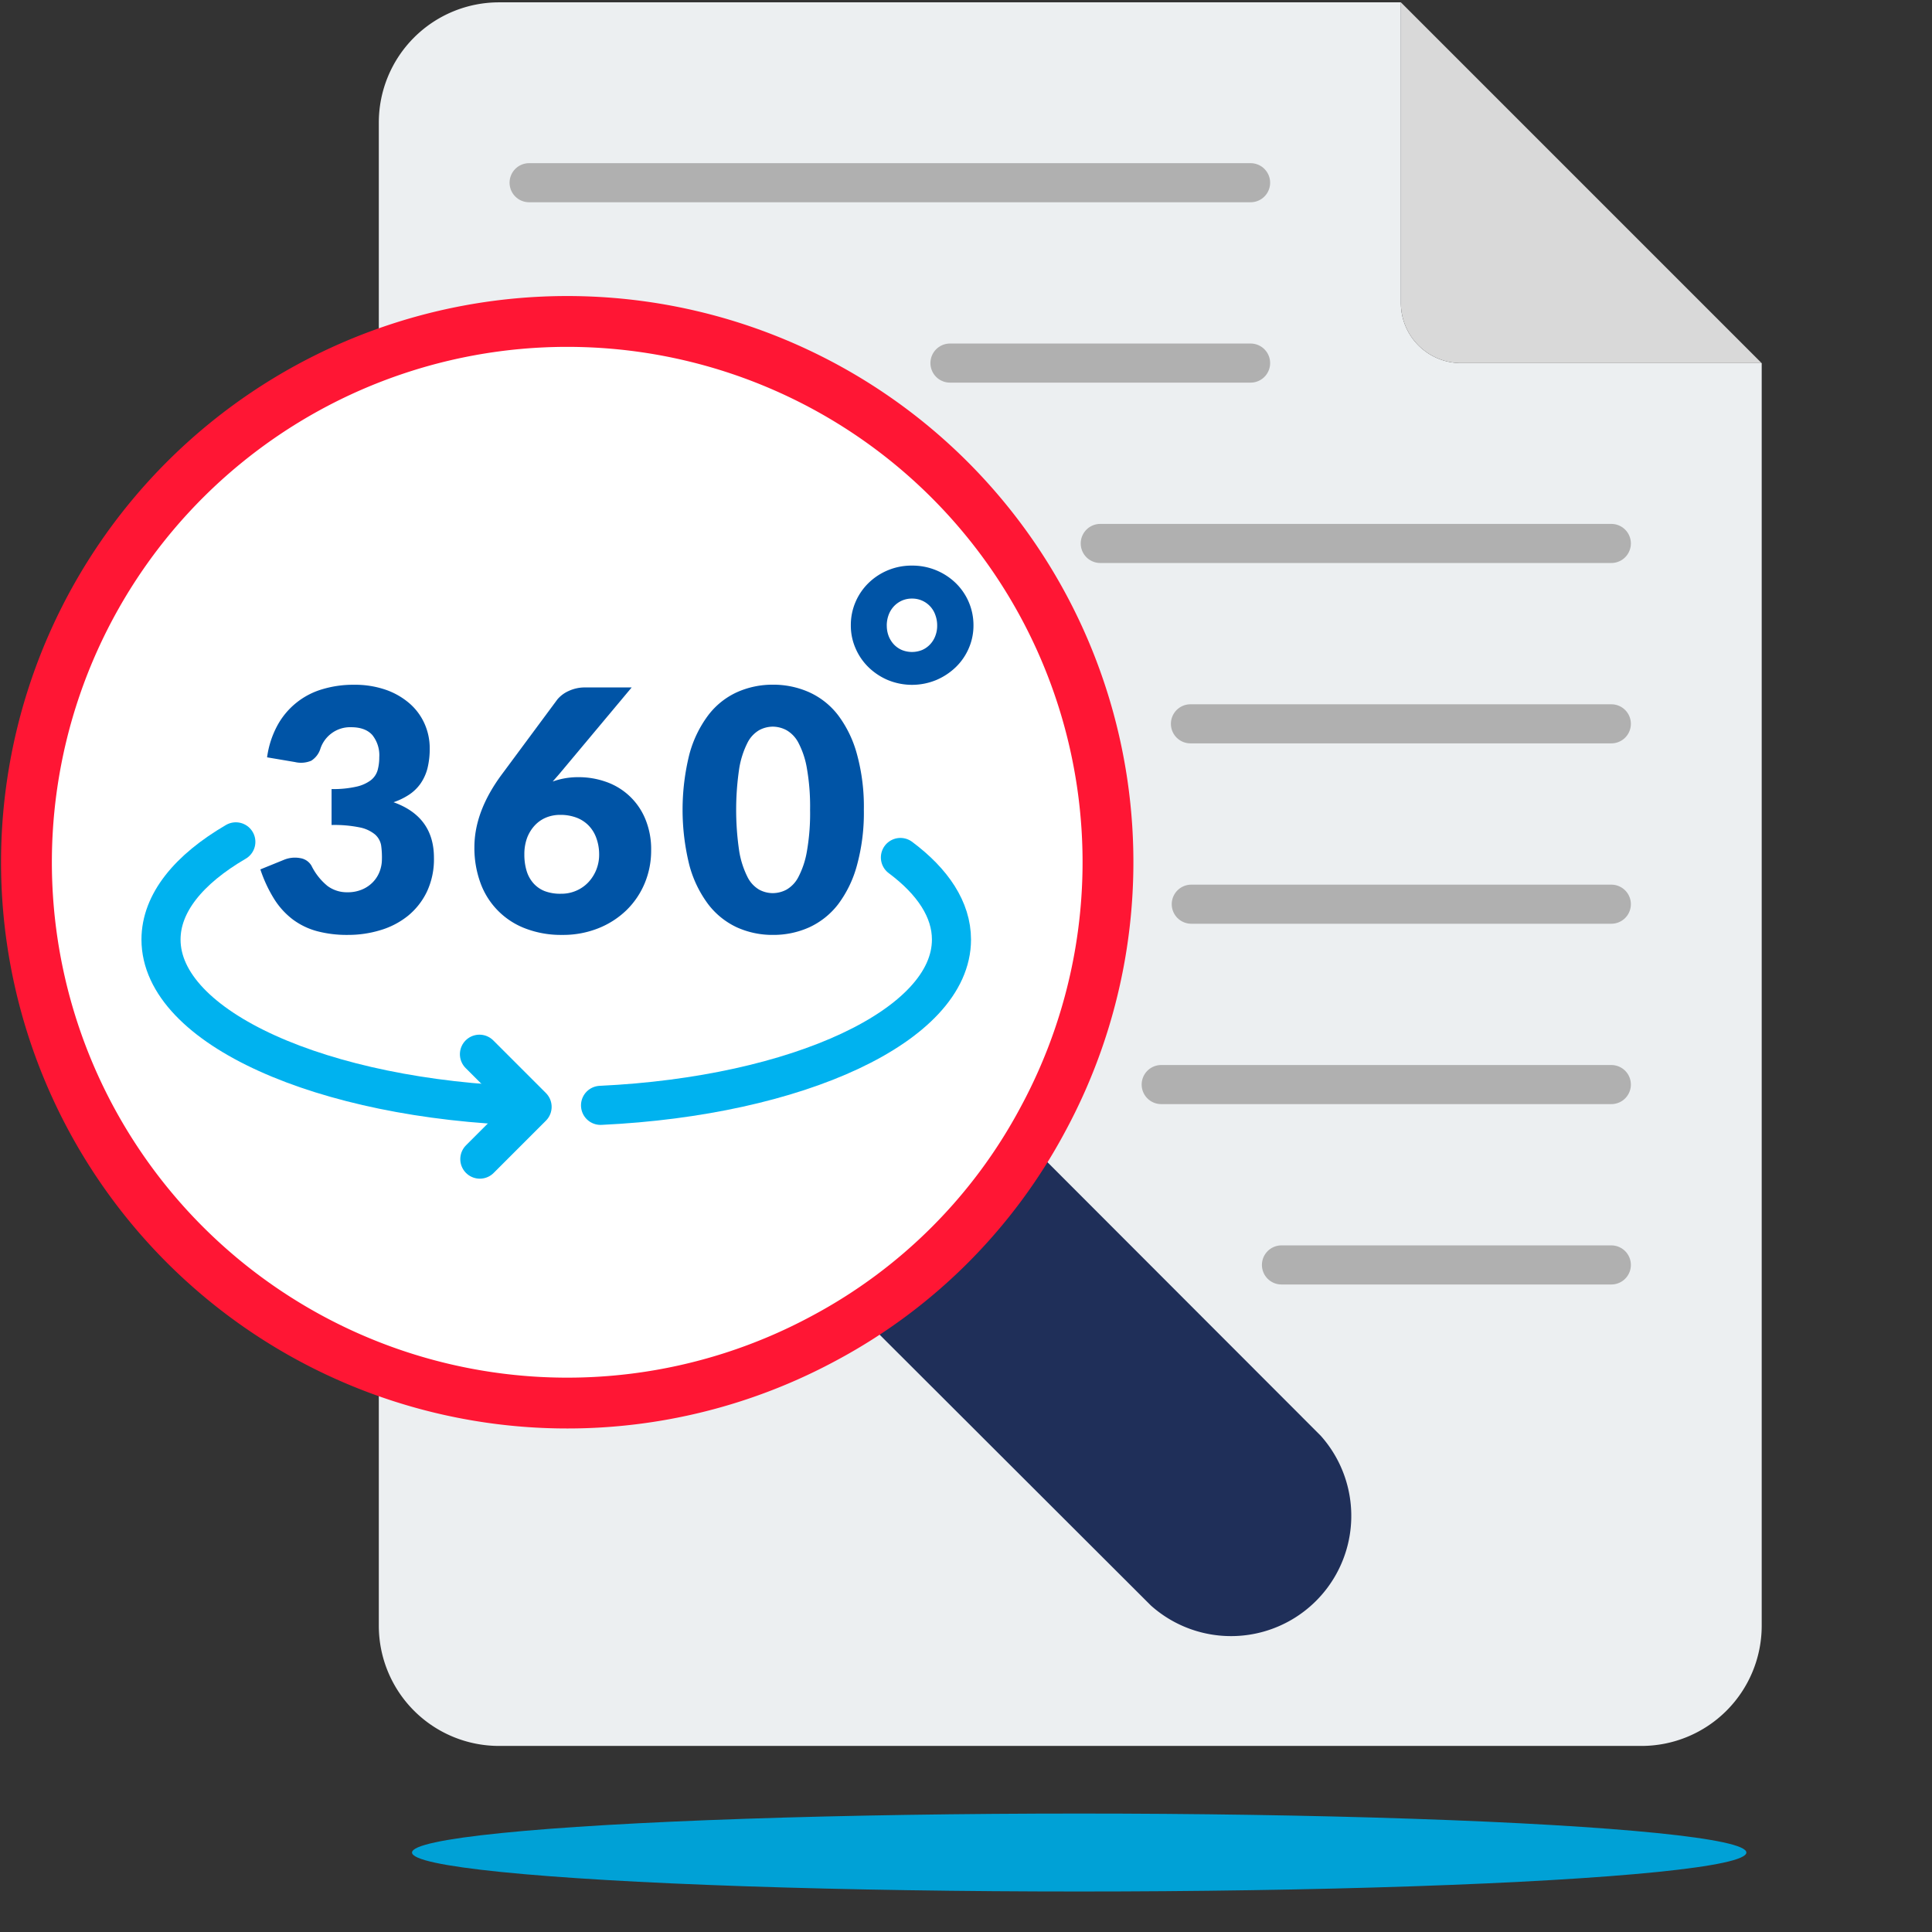 <svg id="Capa_1" data-name="Capa 1" xmlns="http://www.w3.org/2000/svg" viewBox="0 0 512 512"><rect x="0" y="0" width="512" height="512" fill="#333333" stroke="none"/><defs><style>.cls-1{fill:#00a1d6;}.cls-2{fill:#eceff1;}.cls-3{fill:#d9d9d9;}.cls-4{fill:#1f2f59;}.cls-5,.cls-8{fill:none;stroke-linecap:round;stroke-linejoin:round;stroke-width:10.36px;}.cls-5{stroke:#b0b0b0;}.cls-6{fill:#fff;stroke:#ff1634;stroke-miterlimit:10;stroke-width:13.47px;}.cls-7{fill:#0054a6;}.cls-8{stroke:#00b2ef;}</style></defs><ellipse id="Elipse_6" data-name="Elipse 6" class="cls-1" cx="286" cy="490.94" rx="176.81" ry="10.33"/><path class="cls-2" d="M387.18,96.22a15.93,15.93,0,0,1-15.93-15.93V.62h-239a31.86,31.86,0,0,0-31.86,31.87V430.82a31.86,31.86,0,0,0,31.86,31.87H435a31.87,31.87,0,0,0,31.87-31.87V96.22Z"/><path class="cls-3" d="M371.25,80.29a15.93,15.93,0,0,0,15.93,15.93h79.67L371.25.62Z"/><path class="cls-4" d="M230.16,350.76,305,425.48a31.87,31.87,0,0,0,45-45l-74.73-74.81A142.78,142.78,0,0,1,230.16,350.76Z"/><line class="cls-5" x1="140.22" y1="48.42" x2="331.42" y2="48.42"/><line class="cls-5" x1="251.75" y1="96.22" x2="331.42" y2="96.22"/><line class="cls-5" x1="291.58" y1="144.02" x2="427.02" y2="144.02"/><line class="cls-5" x1="315.48" y1="191.82" x2="427.02" y2="191.82"/><line class="cls-5" x1="315.7" y1="239.62" x2="427.02" y2="239.62"/><line class="cls-5" x1="307.73" y1="287.42" x2="427.02" y2="287.42"/><line class="cls-5" x1="339.6" y1="335.22" x2="427.02" y2="335.22"/><path class="cls-6" d="M251.74,127.23A143.32,143.32,0,1,0,218.46,354.6a141,141,0,0,0,57.94-58A143.31,143.31,0,0,0,251.74,127.23Z"/><path class="cls-7" d="M70.78,200.7a24.56,24.56,0,0,1,2.74-8.46,19.91,19.91,0,0,1,11.91-9.59,28.33,28.33,0,0,1,8.33-1.18,25.05,25.05,0,0,1,8.54,1.35,19.33,19.33,0,0,1,6.33,3.68,15.47,15.47,0,0,1,3.91,5.36,15.91,15.91,0,0,1,1.34,6.44,21.41,21.41,0,0,1-.62,5.41,12.67,12.67,0,0,1-1.85,4,11.43,11.43,0,0,1-3,2.89,18.1,18.1,0,0,1-4.12,2Q115,216.43,115,227.32a20.23,20.23,0,0,1-1.87,9,18.68,18.68,0,0,1-5,6.37,21.33,21.33,0,0,1-7.28,3.8,29.19,29.19,0,0,1-8.64,1.27,30.67,30.67,0,0,1-8.23-1,19,19,0,0,1-6.42-3.12,20.39,20.39,0,0,1-4.91-5.41A36.3,36.3,0,0,1,69,230.4l6.15-2.5a7.65,7.65,0,0,1,4.45-.48,4.17,4.17,0,0,1,2.94,2,16.11,16.11,0,0,0,4.25,5.37,8.61,8.61,0,0,0,5.27,1.67,9.63,9.63,0,0,0,4-.78,8.6,8.6,0,0,0,2.85-2,8.26,8.26,0,0,0,1.72-2.78,9.14,9.14,0,0,0,.58-3.16A22.45,22.45,0,0,0,101,224a5,5,0,0,0-1.63-2.87,9.17,9.17,0,0,0-4-1.85,33.75,33.75,0,0,0-7.5-.65v-9.52a27.68,27.68,0,0,0,6.55-.63,9.93,9.93,0,0,0,3.85-1.71,5.23,5.23,0,0,0,1.8-2.65,12.72,12.72,0,0,0,.44-3.43,8.58,8.58,0,0,0-1.84-5.9c-1.24-1.38-3.11-2.07-5.64-2.07a8.22,8.22,0,0,0-5.18,1.63,8.32,8.32,0,0,0-2.92,4,5.81,5.81,0,0,1-2.45,3.25,7,7,0,0,1-4.32.35Z"/><path class="cls-7" d="M146.47,207.11a19.87,19.87,0,0,1,6.95-1.15,21.63,21.63,0,0,1,6.94,1.15,17.44,17.44,0,0,1,10.53,9.64,20.84,20.84,0,0,1,1.67,8.66,22.41,22.41,0,0,1-1.69,8.62,21.54,21.54,0,0,1-4.79,7.12,22.77,22.77,0,0,1-7.46,4.83,25.26,25.26,0,0,1-9.66,1.78,26.31,26.31,0,0,1-9.75-1.71,20.26,20.26,0,0,1-11.91-12.14,26.93,26.93,0,0,1-1.58-9.39q0-9.57,7.39-19.46l14.61-19.72a8.38,8.38,0,0,1,3-2.23,10.09,10.09,0,0,1,4.43-.93H167.4l-19.24,23Zm2.23,29.74a9.8,9.8,0,0,0,4-.8,9.64,9.64,0,0,0,3.18-2.2,10.56,10.56,0,0,0,2.12-3.3,10.68,10.68,0,0,0,.78-4.12A12.62,12.62,0,0,0,158,222a9.14,9.14,0,0,0-2.07-3.29,8.88,8.88,0,0,0-3.22-2.05,12,12,0,0,0-4.21-.71,9.72,9.72,0,0,0-3.83.73,8.62,8.62,0,0,0-3,2.12,10.14,10.14,0,0,0-2,3.29,12.47,12.47,0,0,0-.71,4.32,14.81,14.81,0,0,0,.58,4.32,8.72,8.72,0,0,0,1.78,3.29,7.79,7.79,0,0,0,3,2.12A11.49,11.49,0,0,0,148.7,236.85Z"/><path class="cls-7" d="M228.93,214.59a52.67,52.67,0,0,1-1.83,14.74,30.29,30.29,0,0,1-5,10.33,20.45,20.45,0,0,1-7.66,6.1,23.07,23.07,0,0,1-9.59,2,22.84,22.84,0,0,1-9.56-2,20.39,20.39,0,0,1-7.59-6.1,30.24,30.24,0,0,1-5-10.33,60.88,60.88,0,0,1,0-29.47,30.24,30.24,0,0,1,5-10.33,20,20,0,0,1,7.59-6.08,23,23,0,0,1,9.56-2,23.22,23.22,0,0,1,9.59,2,20.1,20.1,0,0,1,7.66,6.08,30.29,30.29,0,0,1,5,10.33A52.55,52.55,0,0,1,228.93,214.59Zm-14.25,0a58.31,58.31,0,0,0-.85-11,22.61,22.61,0,0,0-2.24-6.74,8.14,8.14,0,0,0-3.19-3.36,7.83,7.83,0,0,0-3.6-.92,7.7,7.7,0,0,0-3.59.92,8,8,0,0,0-3.12,3.36,23.35,23.35,0,0,0-2.18,6.74,74.59,74.59,0,0,0,0,22.06,23.74,23.74,0,0,0,2.18,6.75,8,8,0,0,0,3.12,3.38,7.68,7.68,0,0,0,3.59.91,7.81,7.81,0,0,0,3.6-.91,8.14,8.14,0,0,0,3.19-3.38,23,23,0,0,0,2.24-6.75A58.17,58.17,0,0,0,214.68,214.59Z"/><path class="cls-7" d="M225.48,165.71a15.32,15.32,0,0,1,1.25-6.19,15.57,15.57,0,0,1,3.42-5,16.29,16.29,0,0,1,11.53-4.63,16.48,16.48,0,0,1,11.6,4.63,15.55,15.55,0,0,1,4.7,11.22,15.09,15.09,0,0,1-1.25,6.07,15.37,15.37,0,0,1-3.45,5,16.9,16.9,0,0,1-5.18,3.41,16.79,16.79,0,0,1-12.81,0,16.71,16.71,0,0,1-5.14-3.41,15.6,15.6,0,0,1-3.42-5A14.93,14.93,0,0,1,225.48,165.71Zm9.53.08a7.62,7.62,0,0,0,.48,2.74,7,7,0,0,0,1.38,2.23,6.36,6.36,0,0,0,2.12,1.49,7.12,7.12,0,0,0,5.39,0,6.32,6.32,0,0,0,2.11-1.49,6.64,6.64,0,0,0,1.38-2.23,7.41,7.41,0,0,0,.49-2.74,7.92,7.92,0,0,0-.49-2.82,6.45,6.45,0,0,0-6.19-4.34,6.44,6.44,0,0,0-2.69.55,6.59,6.59,0,0,0-2.12,1.52,6.84,6.84,0,0,0-1.38,2.27A8.15,8.15,0,0,0,235,165.79Z"/><path class="cls-8" d="M139.53,293.08c-54.17-1.7-96.86-20.79-96.86-44.09,0-9.67,7.35-18.61,19.83-25.89"/><path class="cls-8" d="M238.62,227.24c8.61,6.42,13.53,13.84,13.53,21.75,0,22.75-40.7,41.49-93,43.94"/><polyline class="cls-8" points="127.06 279.38 141.01 293.33 127.16 307.18"/></svg>
